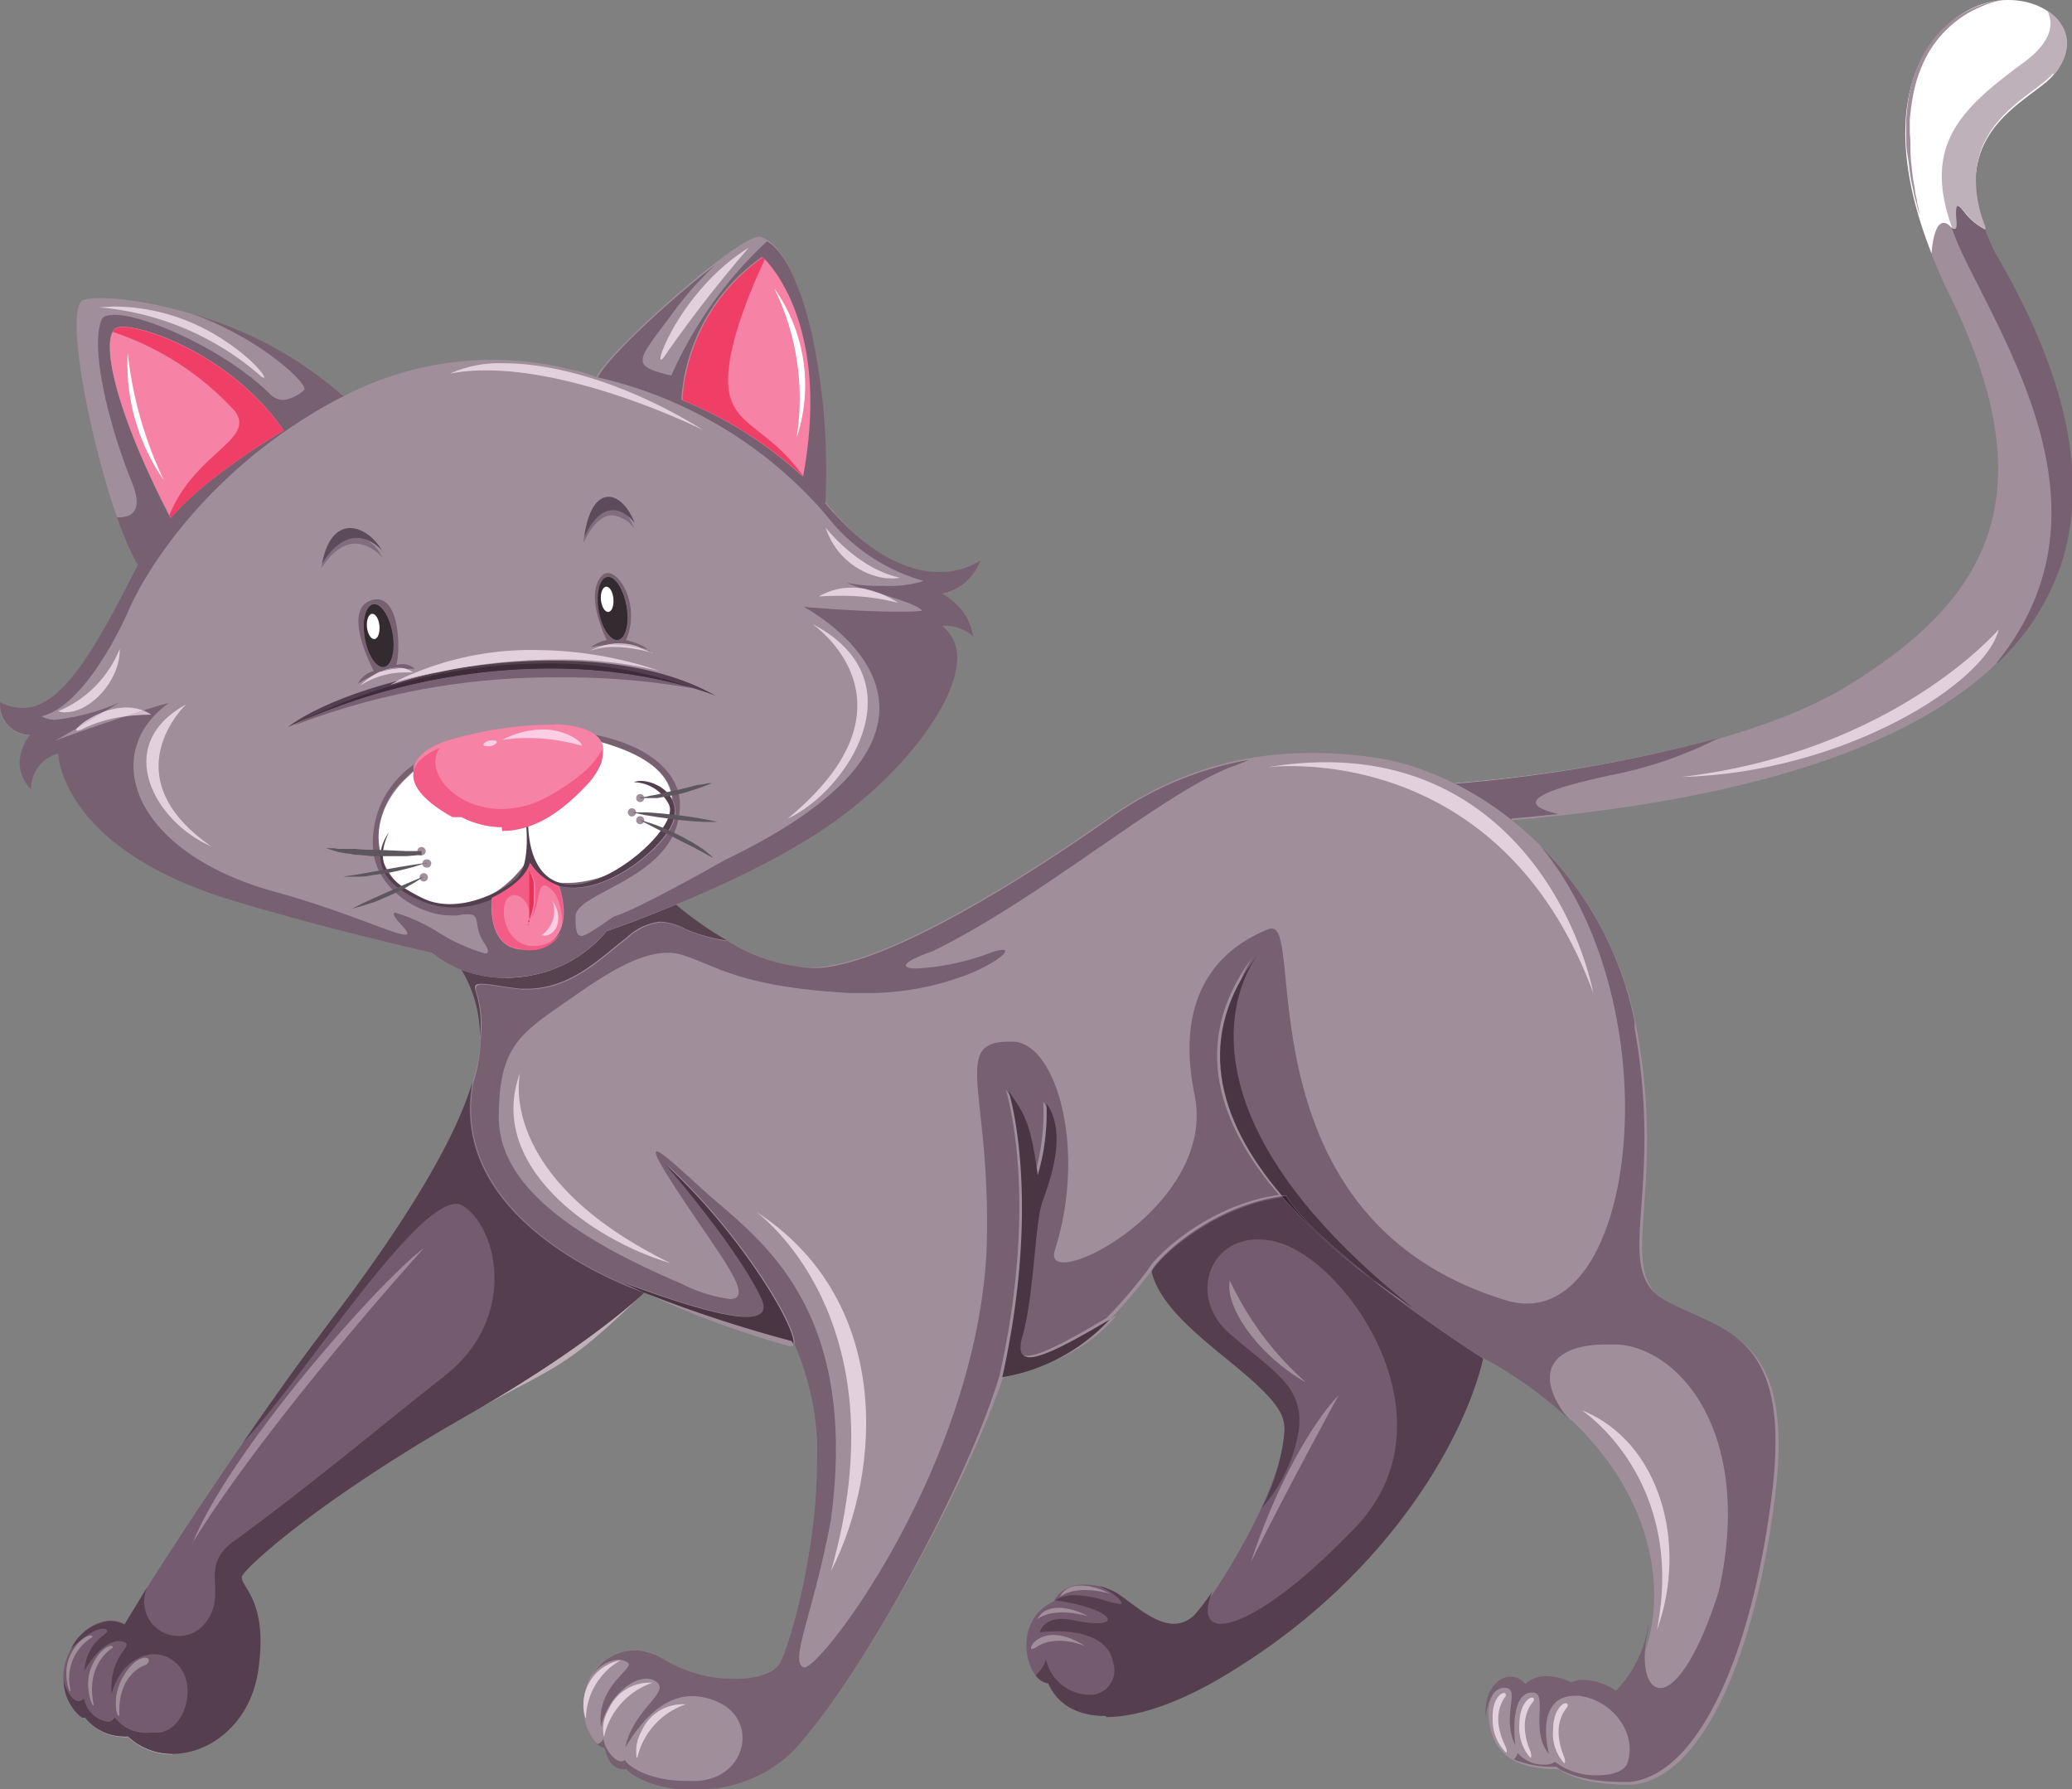 <svg xmlns="http://www.w3.org/2000/svg" viewBox="0 0 154.44 133.33"><rect x="0" y="0" width="154.44" height="133.33" fill="#808080" stroke="none"/><title>Cat</title><g id="Layer_2" data-name="Layer 2"><g id="svg2"><g id="g10"><g id="g12"><path id="path8750" d="M95.86,89.1c1.91,3.16,10.27,9.31,14.66,12.07-1.35,5.78-6.85,15.8-18.17,22.93-6.85,4.44-12.56,5.06-14.22,1.34-1.76-.21-2.7-4.75.42-6.1.83-1.75,3.42-1.44,4.88-.51s3.94,3.51,5.81,1.45,7.78-11.88,6.23-15-8.72-6.5-9.66-10.63c.49-1,4.6-4.93,10-5.57" fill="#745b6f"/><path id="path8752" d="M83.41,118.82h0M94,112.37h0a15.64,15.64,0,0,0,1.7-5.76,15.64,15.64,0,0,1-1.7,5.76m1.7-5.77h0m0,0h0m0,0h0" fill="#c0b1b9"/><path id="path8754" d="M82.43,127.87c-2.05,0-3.57-.79-4.3-2.43h0a1.43,1.43,0,0,1-.93-.59,2.8,2.8,0,0,0,.77-1.19,3.35,3.35,0,0,0,3.16,2.63A1.81,1.81,0,0,0,83,124c-.32-2.1-2.74-2.44-4.26-2.44a8.78,8.78,0,0,0-1.23.08s.18-1,1.64-1a4.47,4.47,0,0,1,.89.1,8.41,8.41,0,0,0,1.73.22c1.76,0,.59-1.19-3.14-1.71a2.8,2.8,0,0,1,1.52-.38,8.29,8.29,0,0,1,2,.33,10,10,0,0,0,1.32.33c.09,0,.13,0,.11-.1-.16-.55-1.64-1.24-1.64-1.24a4.69,4.69,0,0,1,1.39.58h0c1,.67,2.66,2.23,4.17,2.23a2.16,2.16,0,0,0,1.64-.78,18.45,18.45,0,0,0,1.22-1.62C89.74,120.14,90,121,91,121c1.58,0,5-2,9.64-6.79,8.32-8-.16-20.34-5.55-21.68a5.39,5.39,0,0,0-1.33-.17c-3.75,0-5.12,4.39-2.13,7,3.33,2.89,5.54,3.92,5.19,7.16a11.61,11.61,0,0,1-2.77,5.86h0a15.64,15.64,0,0,0,1.7-5.76h0v0h0v0h0a2.77,2.77,0,0,0-.25-1.24h0c-1.56-3.1-8.72-6.5-9.66-10.63.48-.93,4.44-4.79,9.74-5.53a44.51,44.51,0,0,0,6.86,6.27c2.84,2.23,6,4.4,8.11,5.76-1.35,5.78-6.85,15.8-18.17,22.93-3.84,2.48-7.31,3.77-9.92,3.77" fill="#553f4f"/><path id="path8756" d="M93.23,116.41c1.93-5.85,4.62-10.44,6.55-12.45,0,0-3.47,6.32-6.55,12.45" fill="#a18b9c"/><path id="path8758" d="M91.67,95.42a23.15,23.15,0,0,0,5.68,7.6c-3.54-2-6.09-5.63-5.68-7.6" fill="#a18e9b"/><path id="path8760" d="M80.9,122.68s-2.14-1-3.73.11c-1,.65.33-2.35,3.73-.11" fill="#a18e9b"/><path id="path8762" d="M81.12,120.44s-2.53-.77-3.79.22c.61-1.26,2.47-.93,3.79-.22" fill="#a18e9b"/><path id="path8764" d="M82.79,118.77S80.27,118,79,119c.6-1.26,2.47-.93,3.78-.22" fill="#a18e9b"/><path id="path8766" d="M106.68,58.52s20.81-1.08,31.18-7.5,15-14.21,7.08-29.81c-5.31-11.58-2.53-18,1.65-20.38s9.72.76,6.44,4.78c-1.64,2-9.25,4.48-3.92,14,5.95,10.57,17.58,36.86-36.41,41.51-2,.26-6-2.56-6-2.56" fill="#a18e9b"/><path id="path8768" d="M146.42,15.84c-.78-1-.72-.32-.66.36s.1,1.16-.38.68c-.84-.83-1.28.35-1.41,2C140,8.78,142.7,3.05,146.59.83c4.17-2.39,9.72.76,6.44,4.78-1.49,1.82-7.89,4-5.08,11.5a4.43,4.43,0,0,1-1.53-1.27" fill="#fff"/><path id="path8770" d="M148.81,49.4h0a17.76,17.76,0,0,0,5-8.16,17.68,17.68,0,0,1-5,8.17m5-8.18h0m-.75-35.63h0m0,0h0" fill="#c0b1b9"/><path id="path8772" d="M148.82,49.39c8.63-10.65,1.5-22.24-2.36-30.08a22.56,22.56,0,0,1-1-2.37.38.38,0,0,0,.21.12c.18,0,.14-.43.11-.86s-.08-.86.1-.86.27.14.56.5A4.43,4.43,0,0,0,148,17.11h0a9.45,9.45,0,0,1-.69-3.93c0,.15,0,.29,0,.44a12.41,12.41,0,0,0,1.86,6c2.82,5,6.91,13.55,4.7,21.64h0a17.76,17.76,0,0,1-5,8.16m-1.56-36.21v0m0,0h0M153,5.68h0m0,0h0m0,0h0m0,0h0m0,0h0m0,0h0m0,0h0" fill="#776171"/><path id="path8774" d="M148,17.11a4.43,4.43,0,0,1-1.53-1.27c-.29-.36-.46-.5-.56-.5s-.14.43-.1.86.07.86-.11.86a.38.38,0,0,1-.21-.12c-2.21-6.16.68-8.86,5.4-12.32,2-1.49,2.23-2.8,1.7-3.84,1.52,1,2.14,2.74.57,4.73h0l0,0h0v0h0l0,0H153c-1.26,1.44-5.41,3.14-5.71,7.45h0v0h0v0h0a9.45,9.45,0,0,0,.69,3.93" fill="#bfb1b9"/><path id="path8776" d="M112.65,61.09h0q1.45-.12,2.85-.27-1.39.15-2.85.27h0m-4.21-2.69h0A108.84,108.84,0,0,0,128.11,55h0a108.84,108.84,0,0,1-19.67,3.36" fill="#c0b1b9"/><path id="path8778" d="M112.65,61.09a24.61,24.61,0,0,0-4.21-2.69A108.84,108.84,0,0,0,128.11,55a30.54,30.54,0,0,1-7.53,2.66c-7.35,1.52-7,2.39-4.42,3l-.61.06q-1.39.15-2.85.27h0" fill="#776171"/><path id="path8780" d="M125.31,57.9c15.88-1.86,23.67-11,23.67-11-.94,4-11.53,10.68-23.67,11" fill="#e2d1dc"/><path id="path8782" d="M149.27,0a4.39,4.39,0,0,0-.83.14,6.34,6.34,0,0,0-.93.29,7.18,7.18,0,0,0-1.14.54,8,8,0,0,0-1.21.86A6.67,6.67,0,0,0,144,3.08a7.77,7.77,0,0,0-.92,1.53,11.1,11.1,0,0,0-.62,1.73c-.07.3-.14.6-.19.9s-.09.6-.12.9-.06.6-.07.9,0,.59,0,.87c0,.57,0,1.13.1,1.65s.13,1,.2,1.46.17.86.24,1.23.16.67.23.93l.21.81s0-.3-.16-.82c0-.26-.12-.58-.16-.95s-.14-.77-.19-1.22-.12-.94-.14-1.46,0-1.07-.06-1.63c0-.28,0-.57,0-.86s.05-.58.08-.88.08-.58.13-.88.12-.59.19-.88a9.84,9.84,0,0,1,.59-1.68,8,8,0,0,1,.86-1.49A8,8,0,0,1,145.31,2a8.17,8.17,0,0,1,1.16-.89,8.23,8.23,0,0,1,1.09-.57,6.52,6.52,0,0,1,.89-.34,5.33,5.33,0,0,1,.82-.2" fill="#a18e9b"/><path id="path8784" d="M35.25,80.6c.08-.27.15-.54.22-.8a9.5,9.5,0,0,0-1.67-8.36l16-4.54S55.62,72.45,61,72.07s15.59-6.86,21.73-11.19,12.76-5.45,19.84-4.41,17.19,7.8,19.46,20.39-1.86,18,2.4,20.28,9.34,2.38,7.89,14.25-5.4,21-10.59,21.59c-4.15.1-5.5-1.14-5.5-1.14-2.6,0-4.68-.62-5.2-3.3s1.56-4.34,2.91-2.89c1.35-1.24,3.43-.11,3.43-.11s1.14-.72,3.32.62c4.15-3.82,5-16.94-10.17-25-4.39-2.76-12.75-8.91-14.66-12.07-5.45.64-9.56,4.62-10,5.57-4.15,5.37-6.64,7-11.1,8C72,110.78,64.43,124.3,60,129.47c-2.36,2.71-4.87,4.14-9.38,3.82-2.84-.29-3.91-1.5-3.91-1.5-1.15.14-1.44-1-1.61-1.57-.9-.11-2.08-2.11-1.42-4.4a3.76,3.76,0,0,1,5.92-2.08c2.72,1.74,7.59,1.85,8.52.19s5.11-16.05,1-24a100.76,100.76,0,0,1-11-3.61S33.2,91.46,35.25,80.6" fill="#a18e9b"/><path id="path8786" d="M117.13,105.85a29.86,29.86,0,0,0-6.61-4.68h0a30,30,0,0,1,6.6,4.66v0" fill="#c0b1b9"/><path id="path8788" d="M121.23,133c-3.76,0-5-1.14-5-1.14h0s1.24,1.14,5,1.14h.5c5.19-.62,9.13-9.71,10.59-21.59a31.65,31.65,0,0,0,.25-3.76,31.65,31.65,0,0,1-.25,3.76c-1.46,11.88-5.4,21-10.59,21.59h-.5m-5.06-1.14h0m-2.23-6.19a1.51,1.51,0,0,0-1.12-.54h0a1.51,1.51,0,0,1,1.12.54m-64.38-1.91a4.5,4.5,0,0,0-2.11-.75,4.5,4.5,0,0,1,2.11.75M122,76.86s0,0,0-.07,0,0,0,.07m0-.08a.13.13,0,0,1,0-.06.13.13,0,0,0,0,.06m0-.08v0m0-.07s0,0,0-.06a.13.13,0,0,0,0,.06m0-.08a.11.11,0,0,0,0,0,.11.11,0,0,1,0,0m0-.07v0m0-.07,0,0,0,0m0-.07s0,0,0-.06a.13.13,0,0,1,0,.06m0-.07a.13.13,0,0,1,0-.06.13.13,0,0,0,0,.06m0-.07a25.56,25.56,0,0,0-4.18-9.75,25.56,25.56,0,0,1,4.18,9.75m-4.18-9.76,0,0,0,0m-.06-.08h0M82.73,60.88l0,0,0,0m.08-.05h0" fill="#c0b1b9"/><path id="path8790" d="M51.78,133.33c-.39,0-.79,0-1.2,0-2.84-.29-3.91-1.5-3.91-1.5h-.19c-1,0-1.26-1-1.42-1.58h0a1.09,1.09,0,0,1-.55-.27.82.82,0,0,0,.47-.43c.07.71.78,1.7,1.32,1.7a.36.36,0,0,0,.28-.12c.08.32,1.55,1.58,4.61,1.58l.83,0c3.63-.26,4.45-4.42,1.65-5.8a4.68,4.68,0,0,0-2.06-.52c-1.91,0-3.57,1.43-5,3.83.57-2.88,3.5-4.17,2.25-4.94a1.22,1.22,0,0,0-.68-.19c-1.27,0-2.94,1.57-3.38,3.58-.39-3.05,2.55-4.34,2-4.77a1.25,1.25,0,0,0-.74-.23,2.68,2.68,0,0,0-2,1.31l0,0a3.67,3.67,0,0,1,3.2-2h.24a4.5,4.5,0,0,1,2.11.75h0a10.09,10.09,0,0,0,5.16,1.37c1.58,0,2.92-.39,3.36-1.18.64-1.13,2.76-8.12,2.76-15a20.12,20.12,0,0,0-1.68-8.77c.3-1.09-3.84-8.18-9.54-13.4,0,0,5.35,6.14,7.16,10,.44,1,0,1.37-1.1,1.37-1.84,0-5.42-1.16-9.13-2.53.44.23.87.45,1.29.65-1.6-.56-12.79-4.86-12.79-13.62a10.34,10.34,0,0,1,.2-2h0c.08-.27.15-.54.22-.8a10.82,10.82,0,0,0,.3-2.36,8.19,8.19,0,0,0-.3-3.54c-.13-.42,0-.56.45-.56s1.49.21,2.88.37l.44,0c3.37,0,5.53-2.35,7.45-3.79a4.33,4.33,0,0,1,2.53-1.21,4.58,4.58,0,0,1,1.94.57,11.47,11.47,0,0,0,3.05.83,13.24,13.24,0,0,0,6.26,2l.53,0c5.39-.37,15.59-6.86,21.73-11.19h0l0,0,0,0h0a25.46,25.46,0,0,1,10.32-4.32c-.35.16-.72.31-1.14.46-5.14,1.86-14.17,9.76-22.42,13.79-2.47.87-2.42,1.3-1.2,1.3a18.27,18.27,0,0,0,5.4-1.14,3.23,3.23,0,0,1,1-.25c.62,0-.32.84-2.24,1.69A20.76,20.76,0,0,1,64.42,74q-.54,0-1.08,0c-8.1-.46-9.91-2-12.24-2.76A3.91,3.91,0,0,0,49.79,71c-2,0-4.28,1.33-6.85,3.13-4,2.81-5.76,3.56-5.76,9.14S44,92.76,50.88,95.7a11,11,0,0,0,3.53,1.1c1.81,0-.44-2.85-3.22-7-1.9-2.83-2.55-4-2.24-4s1.5,1.08,3.33,2.75C56,92,64.12,96.78,61.94,113.2c-1.3,7.08-3.18,10.69-2,11.06h0c1.36,0,12.72-15,13.59-30.93.43-11.83-2.74-15.71,1.69-15.71h.3c3.2.11,5.52,8,3.09,15.6-.17.58.12.85.68.85,2.6,0,11.16-5.61,9.75-12.48-1.71-8.36,2.8-11.31,5.61-12.39a.58.58,0,0,1,.18,0c2.39,0-2.21,21.92,17.67,27.77a5.46,5.46,0,0,0,1.3.17c8.49,0,10.57-22.62,1-34.12a25.52,25.52,0,0,1,2.86,3.37h0l0,0,0,0h0a25.56,25.56,0,0,1,4.18,9.75h0a.13.13,0,0,0,0,.06h0s0,0,0,.06v0l0,0v.09a.11.11,0,0,1,0,0v0s0,0,0,.06v.09a.13.13,0,0,0,0,.06h0s0,0,0,.07h0a45.52,45.52,0,0,1,.73,8.11c0,3.43-.37,6-.37,8s.41,3.35,2,4.21c3.74,2,8.14,2.32,8.14,10.49a31.65,31.65,0,0,1-.25,3.76c-1.46,11.88-5.4,21-10.59,21.59h-.5c-3.76,0-5-1.14-5-1.14h-.06a7.41,7.41,0,0,1-3.1-.54,1.08,1.08,0,0,0,.29-.48,2.47,2.47,0,0,0,2,.86,1.22,1.22,0,0,0,.77-.2,5.06,5.06,0,0,0,3.18,1c1,0,2-.27,2.23-.92.74-2.28-1.18-4.7-3.61-5a2.11,2.11,0,0,0-.35,0c-2.11,0-2.42,2.19-1.89,4.34-1.44-1.68-.08-4.43-1.14-4.58h-.15c-1,0-1.5,1.45-1.22,3.93-1.1-2.27.48-4.25-.81-4.29h0c-1.12,0-1.36,1.78-1.4,2.17-.16-1.77.81-3,1.84-3h0a1.51,1.51,0,0,1,1.12.54h0a2.27,2.27,0,0,1,1.58-.58,4.39,4.39,0,0,1,1.85.47,1.79,1.79,0,0,1,.9-.19,4.62,4.62,0,0,1,2.42.81,8.8,8.8,0,0,0,2.42-5.06,4.06,4.06,0,0,1-.1.86c-.45,2.36,0,4,1,4s2.7-2,4.34-7.21c2.59-11.5-2.71-18-7.47-18.39-.34,0-.67,0-1,0-3.69,0-5.6,1.95-2.73,5.54a30,30,0,0,0-6.6-4.66h0c-2.16-1.36-5.27-3.53-8.11-5.76.87.65,1.77,1.3,2.71,1.94h0c-18.74-15-12.24-25-11.4-26.12l.09-.11-.09.11c-4.59,6-3.19,12.08,1.83,17.91-5.3.74-9.26,4.6-9.74,5.53h0a37.78,37.78,0,0,1-3.13,3.65c-2.78,1.64-4.9,2.81-5.94,2.81-.65,0-.88-.46-.56-1.56.86-2.94.94-8.44,1.48-10s1.69-4.6.63-6.82c-.18-.36-.27-.53-.32-.53a16.38,16.38,0,0,1-.62,5.34c-.54-4-1-4.57-2.18-6.28,0,0,2.57,7.8-.46,21.33h0C72,110.78,64.43,124.3,60,129.47a9.86,9.86,0,0,1-8.18,3.86" fill="#776171"/><path id="path8792" d="M35.77,77.45a9.55,9.55,0,0,0-1.38-5.19h0a9.53,9.53,0,0,1,1.39,5,1.09,1.09,0,0,1,0,.18h0m18.44-7.32h0a25.14,25.14,0,0,1-3.83-2.69h0a25.14,25.14,0,0,0,3.83,2.69" fill="#c0b1b9"/><path id="path8794" d="M35.77,77.44a1.09,1.09,0,0,0,0-.18,9.53,9.53,0,0,0-1.39-5,9.46,9.46,0,0,0,3.34.6,10.38,10.38,0,0,0,2.07-.21,9.58,9.58,0,0,0,5.43-3.26s2.17-.73,5.15-2a25.14,25.14,0,0,0,3.83,2.69,11.47,11.47,0,0,1-3.05-.83,4.58,4.58,0,0,0-1.94-.57,4.33,4.33,0,0,0-2.53,1.21c-1.92,1.44-4.08,3.79-7.45,3.79l-.44,0c-1.39-.16-2.35-.37-2.88-.37s-.58.14-.45.56a8.19,8.19,0,0,1,.3,3.54" fill="#574250"/><path id="path8796" d="M59,100.32a.44.44,0,0,1-.15,0,69.94,69.94,0,0,1-10.82-4,0,0,0,0,1,0,0h0l-.19-.07h0l.19.07a100.76,100.76,0,0,0,11,3.61l.13.25a.17.17,0,0,1-.18.14" fill="#a18e9b"/><path id="path8798" d="M59.16,100.18,59,99.93a100.76,100.76,0,0,1-11-3.61l-.19-.07c-.42-.2-.85-.42-1.29-.65,3.71,1.37,7.29,2.53,9.13,2.53,1.07,0,1.54-.39,1.1-1.37-1.81-3.84-7.16-10-7.16-10,5.7,5.22,9.84,12.31,9.54,13.4" fill="#4a3642"/><path id="path8800" d="M74.71,102.62h0a14.13,14.13,0,0,0,8-4.3c.17-.09.34-.2.51-.3-3,3.72-8.48,4.6-8.48,4.6" fill="#a18e9b"/><path id="path8802" d="M74.71,102.62c3-13.53.46-21.33.46-21.33,1.17,1.71,1.64,2.25,2.18,6.28A16.38,16.38,0,0,0,78,82.23s.14.17.32.53c1.06,2.22-.08,5.27-.63,6.82s-.62,7-1.48,10c-.32,1.1-.09,1.56.56,1.56,1,0,3.16-1.17,5.94-2.81a14.13,14.13,0,0,1-8,4.3" fill="#4a3642"/><path id="path8804" d="M102.41,95.41a44.51,44.51,0,0,1-6.86-6.27l.31,0c1,1.61,3.61,4,6.55,6.31" fill="#36252e"/><path id="path8806" d="M105.12,97.35c-.94-.64-1.84-1.29-2.71-1.94-2.94-2.32-5.58-4.7-6.55-6.31l-.31,0c-5-5.83-6.42-12-1.83-17.91-.84,1.14-7.34,11.07,11.4,26.12M93.72,71.23l.09-.11-.09.11" fill="#4a3642"/><path id="path8808" d="M44.45,28.1a24,24,0,0,0-18.9,1.46C18.39,23,8,21.75,6.22,22.35S7.69,37.8,10.28,42.09C6.57,49.39,3.89,54.29,0,52.31A2.27,2.27,0,0,0,2.25,54.8a3,3,0,0,0,.09,4,2.67,2.67,0,0,1,2-2.67s.1,7.1,13.2,11C25,69.4,32.2,71,32.2,71a9.09,9.09,0,0,0,7.6,1.63,9.58,9.58,0,0,0,5.43-3.26s10.53-3.52,17-8.16,11.4-11.93,8-14.6c1.55,0,2.33.69,2.33,1a4.3,4.3,0,0,0-2.33-3.35,3.83,3.83,0,0,0,2.85-2.49s-5,3.78-11.57-4.38c.43-8.24-1.64-18.8-4.83-19.74C55.33,17.28,45.49,26,44.45,28.1" fill="#a18e9b"/><path id="path8810" d="M15.74,63.07c-4.14-1.77-7.47-7.51-1.87-10.58,0,0-5.68,5.33,1.87,10.58" fill="#e2d1dc"/><path id="path8812" d="M48.39,48.44a6.74,6.74,0,0,0-.73-.2A4.74,4.74,0,0,0,46.08,48a3.6,3.6,0,0,0-.66.06,6,6,0,0,0-1.38.18,2.77,2.77,0,0,1,1.19-.54s-1.82-3.53-.25-4.91a.62.62,0,0,1,.32-.09c1,0,2.43,2.55,1.36,5,0,0,1.38.3,1.73.84m-3-5.44h-.08c-.58.1-.86,1.23-.63,2.52S45.44,47.7,46,47.7h.08c.57-.1.86-1.23.63-2.52S45.89,43,45.34,43" fill="#776171"/><path id="path8814" d="M26.73,50.84A1.88,1.88,0,0,1,27.86,50s-2.41-4.47-.24-5.25a1.23,1.23,0,0,1,.48-.09c1.7,0,1.76,3.81,1.44,4.9a1.5,1.5,0,0,1,.45-.07,1.32,1.32,0,0,1,.93.36,4.23,4.23,0,0,0-.63,0H30a2,2,0,0,0-.35,0,3.56,3.56,0,0,0-1.44.35,6.18,6.18,0,0,0-1.51.74M27.9,45h-.08c-.57.09-.86,1.22-.63,2.52s.81,2.17,1.36,2.17h.08c.57-.1.86-1.22.63-2.52S28.45,45,27.9,45" fill="#776171"/><path id="path8816" d="M72.59,47.58h0a4.15,4.15,0,0,0-1.16-2.43,4.08,4.08,0,0,1,1.16,2.44m-.15-.25h0m0,0a3.1,3.1,0,0,0-2.17-.68h0a3.1,3.1,0,0,1,2.17.68m-1-2.18h0m-61.15-3a12.48,12.48,0,0,1-.68-1.33,12.48,12.48,0,0,0,.68,1.33h0m51.26-4.72h0a48.44,48.44,0,0,0-1-12.6,48.44,48.44,0,0,1,1,12.6m-36-7.81a28.58,28.58,0,0,0-9.8-5.67,28.58,28.58,0,0,1,9.8,5.67m18.9-1.46h0m0,0v0m0,0a1,1,0,0,0,.09-.15,1,1,0,0,1-.09.15m.09-.15h0m0,0v0m0,0h0m0,0h0m0,0h0m15.89-3.09h0m-44.76-.88h0" fill="#c0b1b9"/><path id="path8818" d="M37.73,72.87A8.67,8.67,0,0,1,32.2,71S25,69.4,17.53,67.16c-13.07-3.88-13.2-11-13.2-11h0a2.67,2.67,0,0,0-2,2.54v.13a2.82,2.82,0,0,1-.87-2,3.46,3.46,0,0,1,.78-2.06h0A2.27,2.27,0,0,1,0,52.56a2.18,2.18,0,0,1,0-.25,3.7,3.7,0,0,0,1.68.44c3,0,5.44-4.46,8.59-10.66h0a12.48,12.48,0,0,1-.68-1.33c-.29-.64-.58-1.39-.87-2.21h.15c.93,0,1.84-.46.95-2.64-1.56-3.82-3.12-9.71-2.28-12,.07-.31.42-.45,1-.45,2.35,0,8.39,2.72,11.6,5.92a1.46,1.46,0,0,0,1,.43,2.91,2.91,0,0,0,1.52-.74c.45-.29-3-3.76-8.4-5.71.5.15,1,.32,1.53.5h0a28.58,28.58,0,0,1,9.8,5.67h0C16.24,34.33,11.22,41.8,9.64,45.37s-4.12,7.46-6.54,8a1.77,1.77,0,0,0,1.05.26,16.12,16.12,0,0,0,4.77-1.29l-1.23.74a6.39,6.39,0,0,0-1.08.53,3.54,3.54,0,0,0-.8.61l-1.74,1c.22-.12,3-1.09,5.31-1.86a13.63,13.63,0,0,1,1.75-.12h.13a2.61,2.61,0,0,0-.57-.3c.84-.27,1.54-.48,1.89-.55-5.2,3.73-2.75,11.14,7.93,14.07,5.14,1.41,8.88,3.19,9.69,3.19.28,0,.21-.22-.3-.75s-.69-.89-.44-.89a13.1,13.1,0,0,1,3.17,1.44,13.53,13.53,0,0,0,3.52,1.6c.29,0,.31-.22-.06-.78-.88-1.31-.17-2.14-1.22-2.14a4.15,4.15,0,0,0-.75.08,3.83,3.83,0,0,1-.6,0c-2.26,0-5.37-1.93-5.69-4.72a7,7,0,0,1,3-6.5,1.13,1.13,0,0,0,0,.45c-.22.19-.43.39-.64.6a5.7,5.7,0,0,0-1.78,5.54c-.09,1.21.66,2.51,3.11,3.52a6,6,0,0,0,2.35.46A7.41,7.41,0,0,0,36.7,67c0,.13,0,.33,0,.57,0,1.11.3,3.13,2.41,3.13a4.27,4.27,0,0,0,.59,0h0c3.32-.5,2.16-4.13,2-4.66a4.29,4.29,0,0,0,1.07.13c3.18,0,6.85-3.19,7.44-4.93a2.15,2.15,0,0,0-.08-1.69c-.15-2.24-2.7-3.51-5.29-4.23a1.69,1.69,0,0,0-.48-.56c4,.79,6.32,2.83,6.32,5.21,0,5.56-7.89,6.42-7.78,8.38,0,1,.1,1.39.43,1.39s1.06-.5,2.42-1.44c1.77-.5,8.29-4.22,8.29-4.22,21.85-10.5,5.86-18.86,5.86-18.86s4,.36,7,.36c.68,0,1.3,0,1.82-.07-.24-.38-1.72-.85-3.12-1.27a6.17,6.17,0,0,0-1.14-.34,8,8,0,0,1-1.35-.48,11.18,11.18,0,0,0,2.73.23,8.34,8.34,0,0,0,3-.36,14,14,0,0,1-7.29-4.94,31.72,31.72,0,0,0-17-10.23h0v0h0a1,1,0,0,0,.09-.15h0v0h0c1-1.66,5.43-5.75,8.67-8.22a25,25,0,0,0-3.17,3.58c-2.59,3.51-3.32,3.92-.1,4.65a30.63,30.63,0,0,1,7.13-10c1.4.81,2.56,3.49,3.35,6.94h0a48.44,48.44,0,0,1,1,12.6h0C65,41.61,67.93,42.62,70,42.62a5.47,5.47,0,0,0,3.09-.87,3.83,3.83,0,0,1-2.85,2.49h0a5.05,5.05,0,0,1,1.16.89h0a4.15,4.15,0,0,1,1.16,2.43.47.47,0,0,0-.15-.24h0a3.1,3.1,0,0,0-2.17-.68h0A2.91,2.91,0,0,1,71.35,49c0,3.39-4.09,8.61-9.12,12.21-6.47,4.64-17,8.16-17,8.16a9.58,9.58,0,0,1-5.43,3.26,10.38,10.38,0,0,1-2.07.21m-25-34.28h0c2.7-3.2,8.41-6.5,8.41-6.5h0c-3.67-5.35-10-7.71-12-7.71a1.11,1.11,0,0,0-.46.07c-1.14.51-.52,5.37,4,14.14m38.1-8.77h0a30,30,0,0,1,9,5.68h0c2.18-11.78-3-16.32-3-16.32a14.12,14.12,0,0,0-6,10.64h0M37,66.47a8.58,8.58,0,0,0,2.09-2,2.14,2.14,0,0,1-.54,1,7.15,7.15,0,0,1-1.55,1m5.66-.58a2.73,2.73,0,0,1-.41,0l-.4-.08.43,0a8.79,8.79,0,0,0,2.58-.44,5.65,5.65,0,0,1-2.2.53M29.5,65.67a2.71,2.71,0,0,1-.89-1.4,5.28,5.28,0,0,0,.89,1.4" fill="#776171"/><path id="path8820" d="M72.59,47.59h0" fill="#c0b1b9"/><path id="path8822" d="M72.59,47.58h0" fill="#776171"/><path id="path8824" d="M39.1,54.39s11.8.53,10.94,5.92c-.82,5.1-10.15,7.3-10.69,3.73,0,0-2.43,4-6.54,3.39s-6.5-5.4-2.64-9.32a12.9,12.9,0,0,1,8.93-3.72" fill="#fff"/><path id="path8826" d="M39.75,64.82c3.23,3.71,9.61-1.26,10.4-3.6s-2-3.36-2.9-2.93A3,3,0,0,1,49.88,60c.68,1.65-4.51,6.31-7.68,5.89s-2.82-5-2.82-5l-.21.08s.47,3.45-.67,4.49-4.41,2.7-6.95,1.49S27.81,64.44,29,62c-1.06,1.52-1.17,3.66,2.47,5.16s7.29-1,8.25-2.35" fill="#543f4f"/><path id="path8828" d="M41.35,54A27.62,27.62,0,0,0,33,55.3c-3.36,1.34-2.68,3.48,1.35,5.54s7.14-.24,9.35-2.58,1.58-4.1-2.3-4.3" fill="#f682a6"/><path id="path8830" d="M37.39,61.63h0m0,0a6.7,6.7,0,0,1-3-.74,6.7,6.7,0,0,0,3,.74m-3.08-.79h0l-.07,0,.07,0h0m-.08,0h0m0,0h0m0,0h0m0,0h0m0,0h0m0,0h0m0,0h0m0,0,0,0,0,0m0,0h0m0,0h0m0,0h0m0,0h0m0,0h0m0,0h0m0,0h0m0,0h0m0,0h0m0,0h0m0,0h0m0,0h0m0,0h0m0,0h0m0,0h0m9.79-2.13h0m.12-.12,0,0h0l0,0m0,0a5.39,5.39,0,0,0,1.07-1.52,5.39,5.39,0,0,1-1.07,1.52m1.07-1.53h0" fill="#fac2d6"/><path id="path8832" d="M37.39,61.63h0a6.7,6.7,0,0,1-3-.74l-.11,0h0l-.07,0h-.17l0,0h-.32c-3.44-1.92-3.94-3.88-.95-5.15-1.21,1.76,1.16,4.55,4.62,4.55a7.3,7.3,0,0,0,3.57-1c2.35-1.32,3.44-2.48,3.9-3.41a1.79,1.79,0,0,1-.13,1.18h0a5.39,5.39,0,0,1-1.07,1.52v0h0l0,0-.11.11h0c-1.58,1.65-3.62,3.23-6.11,3.23h0" fill="#f35c86"/><path id="path8834" d="M43.32,55.54a.13.13,0,0,1-.08,0,14.08,14.08,0,0,0-3.9-.54,11.27,11.27,0,0,0-1.9.14,6.48,6.48,0,0,1,3-.78,4.58,4.58,0,0,1,2.32.6c.5.3.71.6.58.6" fill="#fbcee4"/><path id="path8836" d="M36.3,55.6c-.14,0-.24,0-.26-.1s.17-.25.44-.32a1,1,0,0,1,.29,0c.14,0,.24,0,.26.1s-.17.25-.44.32a1.11,1.11,0,0,1-.29,0" fill="#fbcee4"/><path id="path8838" d="M27.19,47.54c.22,1.29.87,2.26,1.44,2.16s.86-1.22.63-2.52-.87-2.26-1.44-2.16-.86,1.22-.63,2.52" fill="#332b2f"/><path id="path8840" d="M27.35,46.74c.06.51.3.9.56.88s.42-.47.37-1-.3-.9-.55-.88-.43.46-.38,1" fill="#fff"/><path id="path8842" d="M44.63,45.52c.22,1.3.87,2.27,1.44,2.17s.86-1.23.63-2.52S45.83,42.9,45.26,43s-.86,1.23-.63,2.52" fill="#332b2f"/><path id="path8844" d="M44.79,44.72c.06.51.3.91.56.88s.42-.46.37-1-.3-.91-.55-.88-.43.46-.38,1" fill="#fff"/><path id="path8846" d="M43.48,40.4c.28-2.09,1-3,1.81-3s1.48.75,2,2a2.35,2.35,0,0,0-1.64-1c-.64,0-1.39.45-2.13,2" fill="#826d7e"/><path id="path8848" d="M23.93,42.39c.38-1.93,1.22-2.65,2.11-2.65a3.14,3.14,0,0,1,2.46,1.82,2.85,2.85,0,0,0-2-1.05c-.76,0-1.66.44-2.58,1.88" fill="#826d7e"/><path id="path8850" d="M47.32,39s-1.94-2.79-3.77,1c.53-4,2.77-3.6,3.77-1" fill="#5c4b58"/><path id="path8852" d="M28.56,41.12S26.33,38.28,24,42c.78-4,3.53-2.79,4.56-.83" fill="#5c4b58"/><path id="path8854" d="M53.37,51.86S39.52,46,21.45,54.18c5.3-4,22.74-7.58,31.92-2.32" fill="#543f4f"/><path id="path8856" d="M41.62,66s1.63,4.18-1.95,4.72-3-3.79-3-3.79,2.44-1.09,2.84-2.61A4.19,4.19,0,0,0,41.62,66" fill="#f682a6"/><path id="path8858" d="M39.39,68.94s0-.23,0-.58c0,.11,0,.22,0,.33l.13-.23c-.11.3-.19.48-.19.48" fill="#f03f67"/><path id="path8860" d="M59.86,35.5a30,30,0,0,0-9-5.68,14.12,14.12,0,0,1,6-10.64s5.19,4.54,3,16.32" fill="#f682a6"/><path id="path8862" d="M21.14,32.09s-5.71,3.3-8.41,6.5C8.17,29.82,7.55,25,8.69,24.45s8.41,1.75,12.45,7.64" fill="#f682a6"/><path id="path8864" d="M59.86,35.5a30,30,0,0,0-9-5.68,14.12,14.12,0,0,1,6-10.64l.15.14c-1,2.13-2.74,6.22-2.74,9,0,3.47,2.83,3.27,5.61,7.18v0h0" fill="#f03f67"/><path id="path8866" d="M12.73,38.59h0l-.1-.2c1.86-4.65,6.46-5.62,4.88-7.75A21.49,21.49,0,0,0,8.4,24.73a.6.6,0,0,1,.29-.28,1.11,1.11,0,0,1,.46-.07c2,0,8.32,2.36,12,7.71,0,0-5.71,3.3-8.41,6.5" fill="#f03f67"/><path id="path8868" d="M47.42,59.47a.29.29,0,0,0,.3.3.3.3,0,1,0,0-.6.29.29,0,0,0-.3.3" fill="#a18e9b"/><path id="path8870" d="M46.8,60.53a.3.3,0,0,0,.3.31.31.31,0,0,0,.31-.31.3.3,0,0,0-.31-.3.29.29,0,0,0-.3.3" fill="#a18e9b"/><path id="path8872" d="M47.42,61.12a.29.29,0,0,0,.3.3.3.3,0,1,0,0-.6.29.29,0,0,0-.3.3" fill="#a18e9b"/><path id="path8874" d="M31.11,63.42a.31.31,0,1,0,.31-.3.3.3,0,0,0-.31.3" fill="#a18e9b"/><path id="path8876" d="M31.48,64.34a.3.3,0,0,0,.3.31.31.31,0,1,0,0-.61.3.3,0,0,0-.3.3" fill="#a18e9b"/><path id="path8878" d="M31.28,65.32a.31.31,0,1,0,.61,0,.31.31,0,0,0-.61,0" fill="#a18e9b"/><path id="path8880" d="M47.72,59.47l.23,0h.62l.42,0,.45-.08,1-.18a7.12,7.12,0,0,0,1-.27c.31-.09.59-.19.83-.27l.57-.22.22-.09-.24,0-.6.11c-.25,0-.54.11-.85.18l-.47.12a3.88,3.88,0,0,1-.49.11c-.33.07-.66.14-1,.22l-.45.11-.4.07c-.24.05-.45.11-.6.13l-.23,0" fill="#5e565e"/><path id="path8882" d="M47.1,60.53l.27.06.72.15c.59.1,1.38.22,2.18.32s1.59.16,2.19.19l.73,0h.28l-.27-.07-.72-.14c-.59-.11-1.38-.23-2.18-.32s-1.59-.16-2.19-.19l-.73,0H47.1" fill="#5e565e"/><path id="path8884" d="M47.72,61.12l.24.13.62.32.88.45c.33.15.67.32,1,.5s.68.35,1,.5l.87.46.61.34.24.12L53,63.77c-.13-.11-.31-.27-.55-.45s-.52-.35-.83-.54l-1-.54c-.35-.16-.69-.34-1-.47s-.65-.27-.93-.36c-.55-.19-.93-.29-.93-.29" fill="#5e565e"/><path id="path8886" d="M31.42,63.42l-.31,0-.81,0-2.45-.1c-.45,0-.89,0-1.31-.06l-.6,0-.54,0c-.16,0-.31,0-.45-.05l-.35,0-.31,0,.3.09.34.1a4,4,0,0,0,.44.12l.54.09c.19,0,.4.07.61.09.41,0,.86.09,1.31.1l.67,0c.22,0,.44,0,.65,0,.42,0,.81,0,1.15,0l.81-.07.31,0" fill="#5e565e"/><path id="path8888" d="M31.78,64.34l-.27,0-.7.1-1,.16-1.13.2-2.12.38-.7.1-.27.05.27,0c.18,0,.42,0,.72,0s.64,0,1-.08.75-.1,1.14-.17.77-.14,1.13-.23.69-.17,1-.26l.68-.21.25-.1" fill="#5e565e"/><path id="path8890" d="M31.59,65.32l-.24.09-.61.25-.85.37-1,.44-1,.45-.84.38-.58.3-.23.12.24-.07.64-.18.88-.29c.32-.13.65-.28,1-.43s.66-.31,1-.47l.81-.46c.47-.28.77-.5.77-.5" fill="#5e565e"/><path id="path8892" d="M72.59,47.59h0" fill="#a18e9b"/><path id="path8894" d="M4.06,55.24l-.12.11.12-.11" fill="#a18e9b"/><path id="path8896" d="M44.45,28.1a12.48,12.48,0,0,1-1.89-.58,13.06,13.06,0,0,1,1.89.58" fill="#a18e9b"/><path id="path8898" d="M66.28,43.21a2,2,0,0,1-.27-.15l.27.15" fill="#a18e9b"/><path id="path8900" d="M29.56,50.75A22.84,22.84,0,0,1,40,48.44,29,29,0,0,1,49.17,50a31.06,31.06,0,0,0-7.74-.85,41.79,41.79,0,0,0-8.54.9c-1.15.22-2.27.47-3.33.75" fill="#e2d1dc"/><path id="path8902" d="M29.14,51l.42-.23c1.06-.28,2.18-.53,3.33-.75-1.21.26-2.46.58-3.75,1" fill="#c4adbe"/><path id="path8904" d="M52.31,32s-8.83-4.4-16.09-4.4a13.85,13.85,0,0,0-2.68.24,9,9,0,0,1,4-.77c4,0,9.42,1.61,14.8,4.93" fill="#e2d1dc"/><path id="path8906" d="M21.87,54.08l.84-.45a46.53,46.53,0,0,1,18.21-3.81,38.43,38.43,0,0,1,10.53,1.4l.21.08a54.4,54.4,0,0,0-9.88-.82,53.76,53.76,0,0,0-19.91,3.6" fill="#776171"/><path id="path8908" d="M22.71,53.63a41.08,41.08,0,0,1,18.07-4.19,30.31,30.31,0,0,1,10.67,1.78,38.43,38.43,0,0,0-10.53-1.4,46.53,46.53,0,0,0-18.21,3.81" fill="#3e2c38"/><path id="path8910" d="M19.66,28.15a.46.46,0,0,1-.18-.09A21,21,0,0,0,7.34,22.9c.41,0,.82-.06,1.22-.06a15,15,0,0,1,8.34,2.65c2,1.33,3,2.66,2.76,2.66" fill="#e2d1dc"/><path id="path8912" d="M49.27,26.8c-.39,0,1.84-5.44,6.54-8.34a95.07,95.07,0,0,0-6.33,8.16q-.15.18-.21.18" fill="#e2d1dc"/><path id="path8914" d="M66.42,43.09l-.39,0h0a5.51,5.51,0,0,1-4.49-3.78s2.34,3.06,5.54,3.74a3.77,3.77,0,0,1-.66.06" fill="#e2d1dc"/><path id="path8916" d="M66,43.07h0" fill="#e2d1dc"/><path id="path8918" d="M66.9,44.91a16.67,16.67,0,0,0-4.34-.51c-.91,0-1.53.05-1.53.05a4.86,4.86,0,0,1,2.43-.66,5.39,5.39,0,0,1,1,.09l1.14.34a8,8,0,0,1,1.33.69" fill="#e2d1dc"/><path id="path8920" d="M65.57,44.22l-1.14-.34a6.17,6.17,0,0,1,1.14.34" fill="#d1bcca"/><path id="path8922" d="M4.87,53.09A2,2,0,0,1,4.33,53a8.4,8.4,0,0,0,4.59-4.64c.07,2.26-2.13,4.71-4,4.71" fill="#e2d1dc"/><path id="path8924" d="M5.75,54.45c-.12,0-.09-.1.06-.25l1.88-1.14a5.08,5.08,0,0,1,1.74-.34,3.28,3.28,0,0,1,1.26.24c-.41.12-.85.27-1.31.42a10.17,10.17,0,0,0-3.11.88,1.3,1.3,0,0,1-.52.19" fill="#e2d1dc"/><path id="path8926" d="M5.81,54.2a3.54,3.54,0,0,1,.8-.61,6.39,6.39,0,0,1,1.08-.53L5.81,54.2m3.57-.82c.46-.15.9-.3,1.31-.42a2.61,2.61,0,0,1,.57.3h-.13a13.63,13.63,0,0,0-1.75.12" fill="#d1bcca"/><path id="path8928" d="M41.62,66h0m0,0h0m0,0h0" fill="#52303f"/><path id="path8930" d="M39.08,70.73c-2.11,0-2.41-2-2.41-3.13a5.75,5.75,0,0,1,0-.71s2.44-1.09,2.84-2.61A4.19,4.19,0,0,0,41.62,66h0a5.55,5.55,0,0,1,.29,2.79c0-.36-.08-2.31-1.23-2.79a.27.27,0,0,0-.16,0c-.43,0-.31,1.37-.94,2.55,0,0,0-.08.05-.13a4.29,4.29,0,0,0,.18-.65c0-.12,0-.24.07-.37a2.6,2.6,0,0,0,0-.39,5.08,5.08,0,0,0,0-.78,3.48,3.48,0,0,0,0-.36l-.08-.31-.09-.26-.1-.19-.12-.14.06.17,0,.2,0,.25,0,.31v.34a2.36,2.36,0,0,1,0,.37c0,.12,0,.24,0,.37s0,.25,0,.38,0,.25,0,.37l0,.34,0,.31a.17.17,0,0,1,0,.07c-.06-1.14-.68-1.75-1.21-1.75-.36,0-.68.28-.76.86-.19,1.41.69,2.93,2.11,2.93l.32,0a2.53,2.53,0,0,0,1.75-.93,2.49,2.49,0,0,1-2,1.24h0a4.27,4.27,0,0,1-.59,0" fill="#f35c86"/><path id="path8932" d="M39.45,68.69c0-.11,0-.22,0-.33a.17.17,0,0,0,0-.07l0-.31,0-.34c0-.12,0-.25,0-.37s0-.25,0-.38,0-.25,0-.37a2.36,2.36,0,0,0,0-.37v-.34l0-.31,0-.25,0-.2-.06-.17.12.14.1.19.09.26.08.31a3.48,3.48,0,0,1,0,.36,5.08,5.08,0,0,1,0,.78,2.6,2.6,0,0,1,0,.39c0,.13-.05.25-.07.37a4.29,4.29,0,0,1-.18.65s0,.09-.05.13l-.13.23" fill="#ec3054"/><path id="path8934" d="M40.55,69.7l-.2,0a2.19,2.19,0,0,0,.82-2.58c.89,1.23.33,2.6-.62,2.6" fill="#fbcee4"/><path id="path8936" d="M48.66,48.67a10.3,10.3,0,0,0-2.88-.46,5.13,5.13,0,0,0-1.83.3,5.12,5.12,0,0,1,1.47-.5h.19a9.86,9.86,0,0,1,2,.24,10,10,0,0,1,1,.43" fill="#e2d1dc"/><path id="path8938" d="M47.66,48.24a9.86,9.86,0,0,0-2-.24h-.19a3.6,3.6,0,0,1,.66-.06,4.74,4.74,0,0,1,1.58.29" fill="#d1bcca"/><path id="path8940" d="M26.85,51.09a5,5,0,0,1,1.39-1A6.85,6.85,0,0,1,30,49.78a1.55,1.55,0,0,1,.77.33,3.84,3.84,0,0,0-.43,0,6.12,6.12,0,0,0-3.52,1" fill="#e2d1dc"/><path id="path8942" d="M28.24,50.1a3.56,3.56,0,0,1,1.44-.35,2,2,0,0,1,.35,0,6.85,6.85,0,0,0-1.79.32" fill="#d1bcca"/><path id="path8944" d="M58.71,61c10.5-8.63,1.83-14.51,1.83-14.51C68.7,50.74,63,59.06,58.71,61" fill="#e2d1dc"/><path id="path8946" d="M118.76,74c-5.71-15.41-18-16.91-22.54-16.91a14.42,14.42,0,0,0-1.76.09,26.16,26.16,0,0,1,4.36-.38c13.21,0,18.66,11.09,19.94,17.2" fill="#e2d1dc"/><path id="path8948" d="M4.87,123.89c.62-2.09,2.57-3.8,4.44-2.87,3.35-5.65,10.67-16.49,15.34-22.61,4.43-5.81,9.07-12.7,10.6-17.81C33.2,91.46,48,96.32,48,96.32s-4,3.89-13.18,9.14c-11.14,6.35-16.51,11.31-16.82,12s2,1.63,1.17,7.13-6.54,7.74-9.66,4.8A3.56,3.56,0,0,1,6.35,128c-.62.16-2.1-2-1.48-4.1" fill="#745b6f"/><path id="path8950" d="M12.85,130.69a4.78,4.78,0,0,1-3.31-1.3,1.64,1.64,0,0,1-.4,0A3.67,3.67,0,0,1,6.35,128H6.29a.45.45,0,0,1-.16,0l.16,0h.06a3.67,3.67,0,0,0,2.79,1.44,1.64,1.64,0,0,0,.4,0,4.78,4.78,0,0,0,3.31,1.3c2.79,0,5.75-2.26,6.35-6.1a15.26,15.26,0,0,0,.19-2.26,15.26,15.26,0,0,1-.19,2.26c-.6,3.84-3.56,6.1-6.35,6.1M6.13,128h0m3.18-7a2.38,2.38,0,0,0-1.08-.26h0a2.38,2.38,0,0,1,1.08.26m0,0c.24-.41.51-.85.8-1.32-.29.47-.56.91-.8,1.32m-1.17-.26h0m0,0h0M18,117.6a.32.32,0,0,1,0-.14c.31-.69,5.68-5.65,16.82-12,8.82-5,12.86-8.83,13.16-9.12h0c-6.13,6-6.6,5.37-13.16,9.12-11.14,6.35-16.51,11.31-16.82,12a.32.32,0,0,0,0,.14" fill="#c0b1b9"/><path id="path8952" d="M48,96.34h0l0,0h0a0,0,0,0,0,0,0" fill="#776171"/><path id="path8954" d="M21.5,102.68c1.12-1.56,2.19-3,3.15-4.27-1,1.25-2,2.71-3.15,4.27" fill="#c0b1b9"/><path id="path8956" d="M12.85,130.69a4.78,4.78,0,0,1-3.31-1.3,1.64,1.64,0,0,1-.4,0A3.67,3.67,0,0,1,6.35,128H6.29l-.16,0h0a3.56,3.56,0,0,1-1.39-2.79c.16.73.65,1.56,1.12,1.56a.48.48,0,0,0,.39-.23A2.2,2.2,0,0,0,8,128.31a.55.55,0,0,0,.54-.34,2.92,2.92,0,0,0,2.67,1.14c.21,0,.43,0,.66,0,1.93-.23,2.91-3.58,1.32-5.12a2.41,2.41,0,0,0-1.7-.72c-1.32,0-2.69,1.09-3.18,3-.19-2.94,1.63-3.58,1-3.88a1,1,0,0,0-.44-.1c-.65,0-1.59.54-2.58,2.21.22-2.59,2.27-2.75,1.55-3.12a.46.46,0,0,0-.23,0c-.82,0-2.31,1.48-2.31,1.48h0a3.65,3.65,0,0,1,2.81-2.06h.09a2.38,2.38,0,0,1,1.08.26h0c.24-.41.51-.85.8-1.32s.59-1,.91-1.47a2.55,2.55,0,0,0,2.34,3.64,2.5,2.5,0,0,0,2-1c1.78-2.33-.75-4.19,2.34-6.23,5.7-4.19,10.1-7.91,15.52-12.19s3.92-11,1.31-12.64a.91.91,0,0,0-.51-.14c-3.09,0-11,12.34-15.38,17.25l-.49.53c1.13-1.64,2.26-3.25,3.34-4.76s2.19-3,3.15-4.27h0c4.43-5.81,9.07-12.7,10.6-17.81a10.34,10.34,0,0,0-.2,2h0c0,9.44,13,13.69,13,13.69l0,0c-.3.29-4.34,4.08-13.16,9.12-11.14,6.35-16.51,11.31-16.82,12a.32.32,0,0,0,0,.14c0,.58,1.39,1.46,1.39,4.73a15.26,15.26,0,0,1-.19,2.26c-.6,3.84-3.56,6.1-6.35,6.1" fill="#553f4f"/><path id="path8958" d="M14.33,115.05C17,108.28,28.11,95.62,31.6,93c0,0-11.51,12.67-17.27,22" fill="#a18b9c"/><path id="path8960" d="M10.89,124.05s-2,.54-2,3.45c.12,1.19-.84-.65.31-2.6s2.4-1.42,1.7-.85" fill="#a18e9b"/><path id="path8962" d="M8.41,122.78s-2,1.11-1.46,4.1c.19.85-.81-1-.16-2.6s1.7-1.84,1.62-1.5" fill="#a18e9b"/><path id="path8964" d="M6.88,122a3.57,3.57,0,0,0-1.64,3.84c.13.82-.72-1,0-2.5S7,121.71,6.88,122" fill="#a18e9b"/><path id="path8966" d="M47.46,131a3,3,0,0,1,.36-2,3.34,3.34,0,0,1,3.2-2h.1a5.53,5.53,0,0,0-3.59,3.87c0,.07,0,.1-.07.1" fill="#e2d1dc"/><path id="path8968" d="M45,129.39a2.87,2.87,0,0,1,.36-2,3.32,3.32,0,0,1,3.19-2h.1a5.53,5.53,0,0,0-3.59,3.87c0,.07,0,.1-.06.1" fill="#e2d1dc"/><path id="path8970" d="M43.63,128a3.35,3.35,0,0,1,2.61-4.27,5.08,5.08,0,0,0-2.56,4.16c0,.07,0,.11,0,.11" fill="#e2d1dc"/><path id="path8972" d="M116.6,131.41a3.3,3.3,0,0,1-.84-2.49c0-1.38.64-2,.94-2,.11,0,.17.08.15.22s-1.33,1.22-.25,3.82c.08.29.07.41,0,.41" fill="#e2d1dc"/><path id="path8974" d="M114.08,131a3.36,3.36,0,0,1-.83-2.5c0-1.38.64-2,.93-2,.11,0,.18.07.15.21s-1.33,1.22-.25,3.83c.08.28.07.41,0,.41" fill="#e2d1dc"/><path id="path8976" d="M112.26,130.6a3.36,3.36,0,0,1-1-2.44c-.08-1.4.54-2,.84-2,.1,0,.16.07.14.2s-1.26,1.29,0,3.84c.1.28.09.4,0,.4" fill="#e2d1dc"/><path id="path8978" d="M123.5,121.46c2.22-11.26-5.6-16.37-5.6-16.37,5.84,2.32,7.94,10,5.6,16.37" fill="#e2d1dc"/><path id="path8980" d="M61.94,117.07c5.45-19-5.61-26.79-5.61-26.79,10.12,6.5,9.5,19.2,5.61,26.79" fill="#e2d1dc"/><path id="path8982" d="M50,94.14c-6-1.77-13.78-7.36-11.23-14.21,0,0-2,7.74,11.23,14.21" fill="#e2d1dc"/><path id="path8984" d="M57.7,21.47a18.57,18.57,0,0,1,1.67,11.18A12.46,12.46,0,0,0,57.7,21.47" fill="#fff"/><path id="path8986" d="M9.52,26.3a29.45,29.45,0,0,0,2.7,9.5,15.17,15.17,0,0,1-2.7-9.5" fill="#fff"/></g></g></g></g></svg>